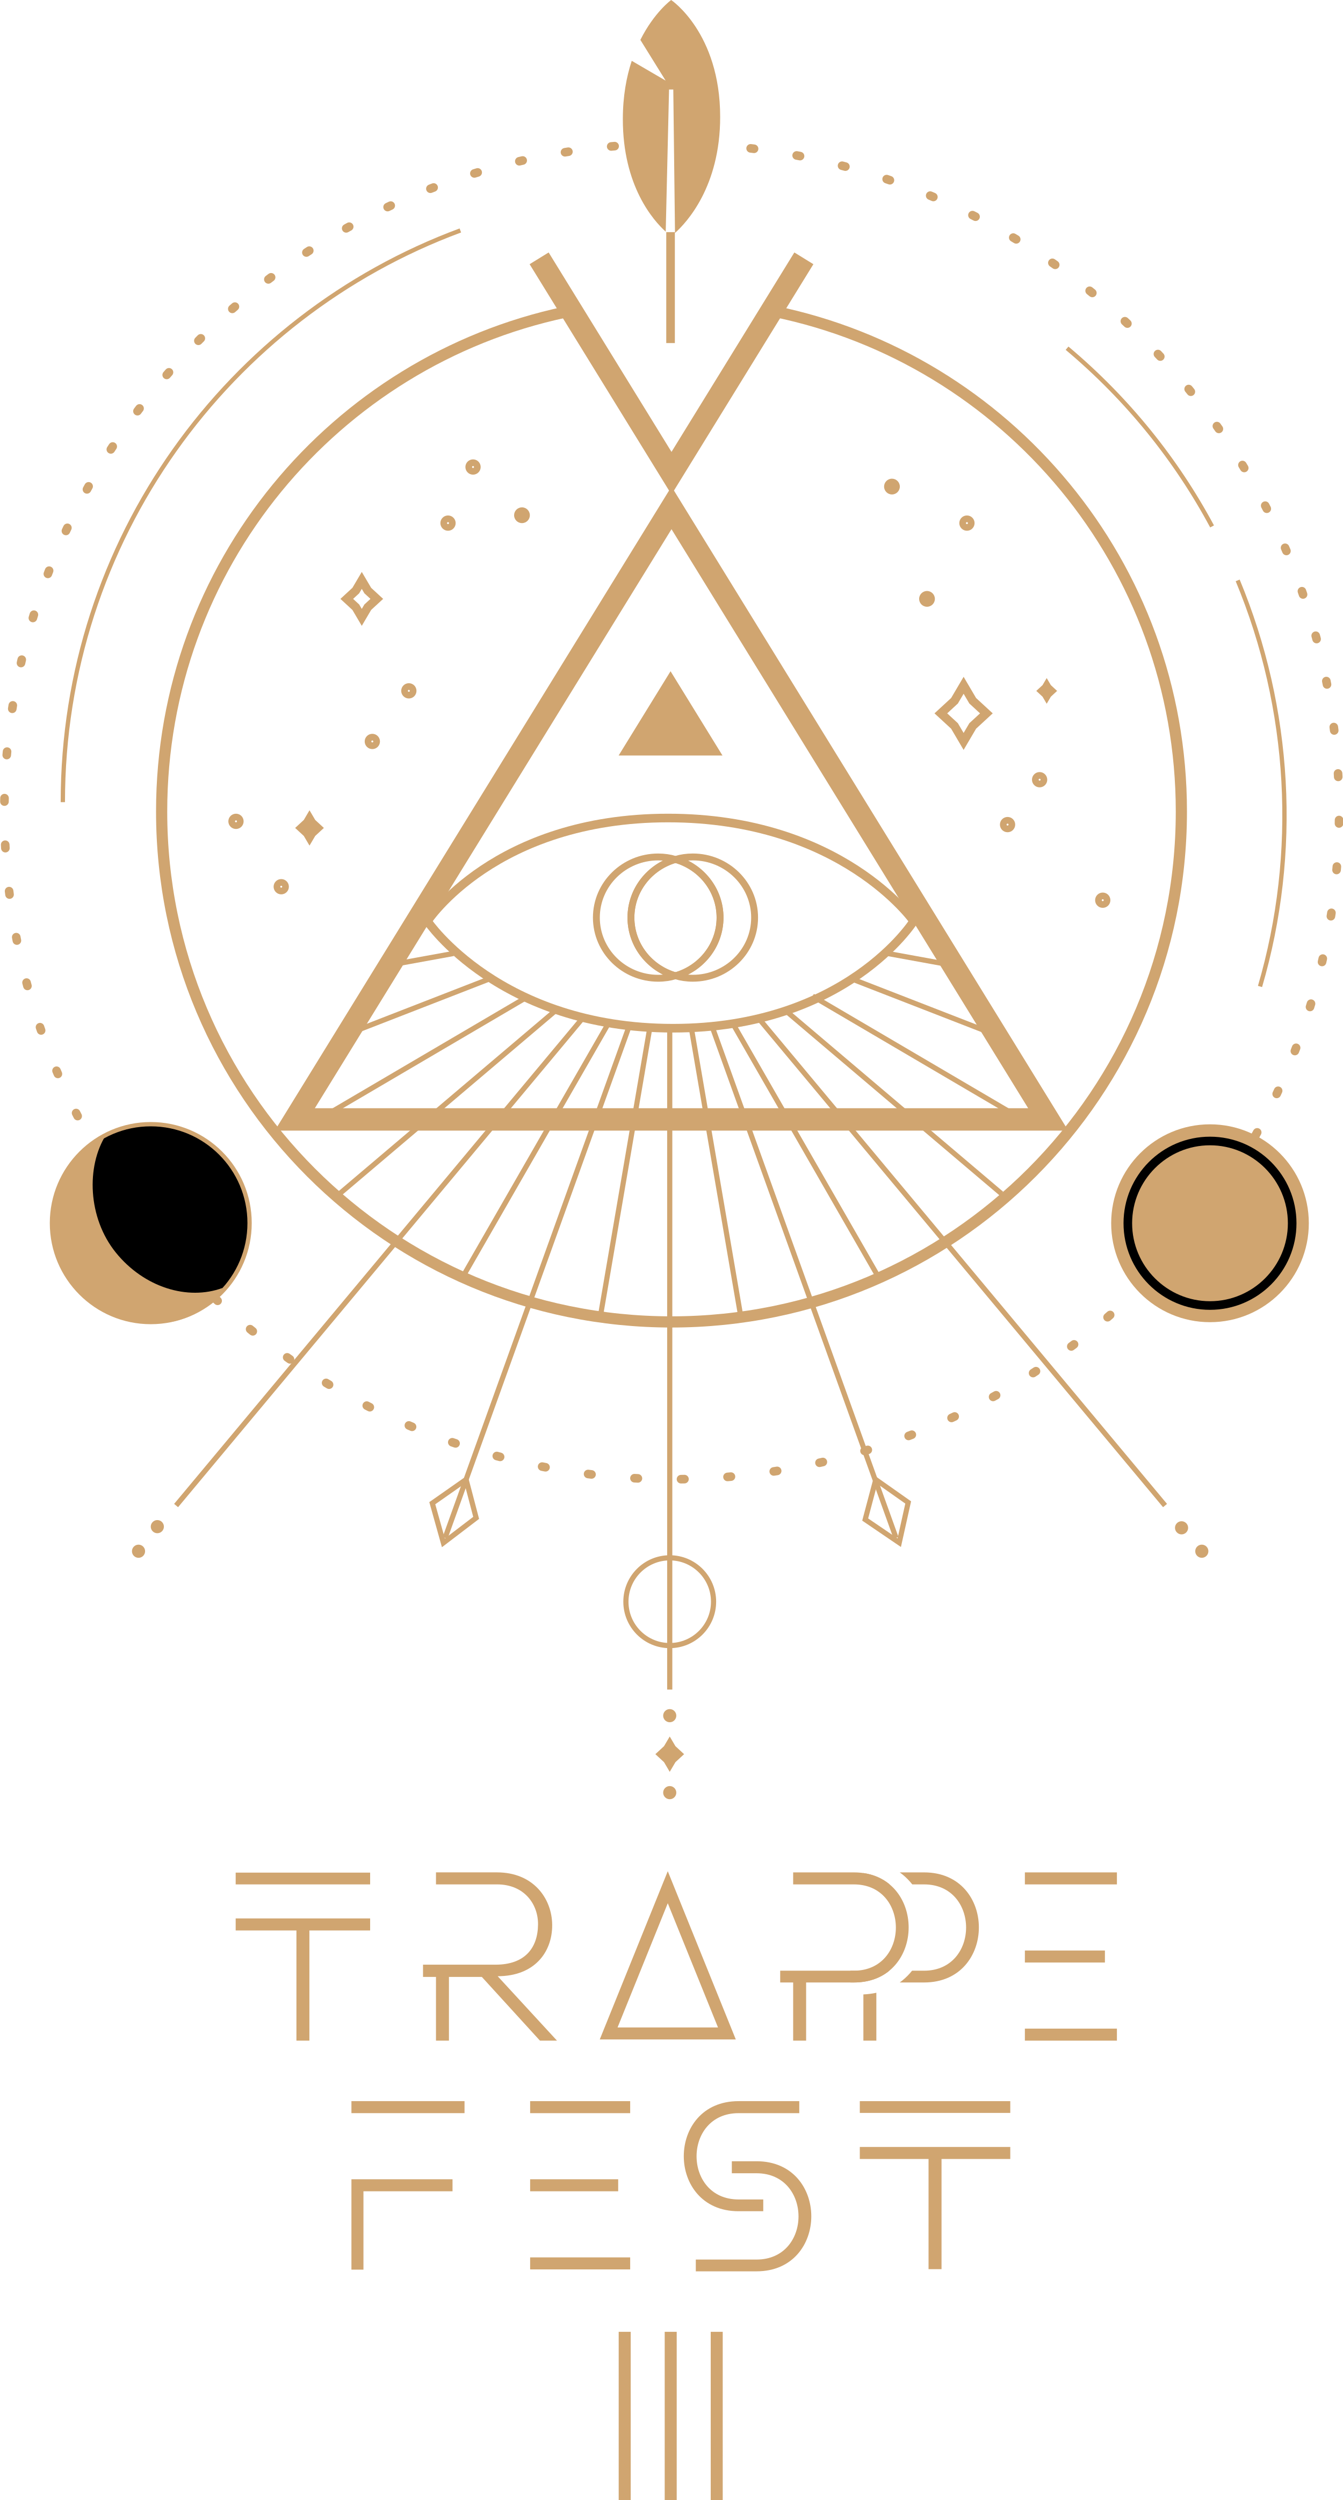 <svg width="430" height="800" viewBox="0 0 430 800" fill="none" xmlns="http://www.w3.org/2000/svg">
<g clip-path="url(#clip0_526_2288)">
<path d="M366.175 410.759C449.622 327.312 449.622 192.017 366.175 108.57C282.728 25.123 147.433 25.123 63.986 108.57C-19.461 192.017 -19.461 327.312 63.986 410.759C147.433 494.206 282.728 494.206 366.175 410.759Z" stroke="#D0A570" stroke-width="2.754" stroke-linecap="round" stroke-dasharray="1.1 13.81"/>
<path d="M20.117 256.679C20.117 172.774 73.085 101.247 147.393 73.743" stroke="#D0A570" stroke-width="1.377"/>
<path d="M396.279 185.72C413.351 226.774 415.972 272.792 403.43 315.664" stroke="#D0A570" stroke-width="1.377"/>
<path d="M341.649 111.42C361.193 127.83 376.708 147.258 388.082 168.449" stroke="#D0A570" stroke-width="1.377"/>
<path d="M247.901 99.644C322.291 114.875 378.249 180.729 378.249 259.665C378.249 349.872 305.158 423.002 215.001 423.002C124.843 423.002 51.752 349.872 51.752 259.665C51.752 181.137 107.137 115.553 180.955 99.887" stroke="#D0A570" stroke-width="3.58"/>
<path d="M172.619 82.662L215 151.424L257.381 82.662" stroke="#D0A570" stroke-width="7.161"/>
<path d="M215.001 169.337L329.196 354.619H100.806L215.001 169.337ZM215.001 155.698L87.984 361.78H342.018L215.001 155.698Z" fill="#D0A570"/>
<path d="M214.697 214.782L198.071 241.757H231.324L214.697 214.782Z" fill="#D0A570"/>
<path d="M136.867 294.758C136.867 294.758 158.443 261.757 213.927 261.757C269.411 261.757 292.529 294.758 292.529 294.758" stroke="#D0A570" stroke-width="2.754"/>
<path d="M292.529 294.76C292.529 294.76 270.953 329.017 215.468 329.017C159.984 329.017 136.867 294.76 136.867 294.76" stroke="#D0A570" stroke-width="2.754"/>
<path d="M296.807 194.157C298.199 194.157 299.328 193.028 299.328 191.634C299.328 190.241 298.199 189.111 296.807 189.111C295.414 189.111 294.285 190.241 294.285 191.634C294.285 193.028 295.414 194.157 296.807 194.157Z" fill="#D0A570"/>
<path d="M119.211 238.326C119.801 238.326 120.279 237.848 120.279 237.258C120.279 236.667 119.801 236.189 119.211 236.189C118.622 236.189 118.143 236.667 118.143 237.258C118.143 237.848 118.622 238.326 119.211 238.326Z" stroke="#D0A570" stroke-width="2.754"/>
<path d="M353.077 289.124C353.667 289.124 354.145 288.645 354.145 288.055C354.145 287.465 353.667 286.986 353.077 286.986C352.487 286.986 352.009 287.465 352.009 288.055C352.009 288.645 352.487 289.124 353.077 289.124Z" stroke="#D0A570" stroke-width="2.754"/>
<path d="M130.904 222.129C131.494 222.129 131.972 221.651 131.972 221.06C131.972 220.47 131.494 219.992 130.904 219.992C130.314 219.992 129.836 220.47 129.836 221.06C129.836 221.651 130.314 222.129 130.904 222.129Z" stroke="#D0A570" stroke-width="2.754"/>
<path d="M322.6 264.93C323.189 264.93 323.668 264.451 323.668 263.861C323.668 263.271 323.189 262.792 322.6 262.792C322.01 262.792 321.531 263.271 321.531 263.861C321.531 264.451 322.01 264.93 322.6 264.93Z" stroke="#D0A570" stroke-width="2.754"/>
<path d="M332.862 250.565C333.452 250.565 333.93 250.086 333.93 249.496C333.93 248.906 333.452 248.427 332.862 248.427C332.272 248.427 331.794 248.906 331.794 249.496C331.794 250.086 332.272 250.565 332.862 250.565Z" stroke="#D0A570" stroke-width="2.754"/>
<path d="M309.595 168.457C310.185 168.457 310.663 167.978 310.663 167.388C310.663 166.798 310.185 166.319 309.595 166.319C309.006 166.319 308.527 166.798 308.527 167.388C308.527 167.978 309.006 168.457 309.595 168.457Z" stroke="#D0A570" stroke-width="2.754"/>
<path d="M90.048 284.807C90.638 284.807 91.116 284.328 91.116 283.738C91.116 283.148 90.638 282.669 90.048 282.669C89.458 282.669 88.98 283.148 88.98 283.738C88.98 284.328 89.458 284.807 90.048 284.807Z" stroke="#D0A570" stroke-width="2.754"/>
<path d="M75.557 263.889C76.147 263.889 76.625 263.411 76.625 262.821C76.625 262.23 76.147 261.752 75.557 261.752C74.967 261.752 74.489 262.23 74.489 262.821C74.489 263.411 74.967 263.889 75.557 263.889Z" stroke="#D0A570" stroke-width="2.754"/>
<path d="M167.125 167.392C168.518 167.392 169.647 166.263 169.647 164.87C169.647 163.476 168.518 162.347 167.125 162.347C165.733 162.347 164.604 163.476 164.604 164.87C164.604 166.263 165.733 167.392 167.125 167.392Z" fill="#D0A570"/>
<path d="M151.456 150.508C152.046 150.508 152.525 150.03 152.525 149.44C152.525 148.85 152.046 148.371 151.456 148.371C150.867 148.371 150.388 148.85 150.388 149.44C150.388 150.03 150.867 150.508 151.456 150.508Z" stroke="#D0A570" stroke-width="2.754"/>
<path d="M143.446 168.457C144.036 168.457 144.514 167.978 144.514 167.388C144.514 166.798 144.036 166.319 143.446 166.319C142.856 166.319 142.378 166.798 142.378 167.388C142.378 167.978 142.856 168.457 143.446 168.457Z" stroke="#D0A570" stroke-width="2.754"/>
<path d="M285.586 158.221C286.979 158.221 288.107 157.091 288.107 155.698C288.107 154.304 286.979 153.175 285.586 153.175C284.193 153.175 283.064 154.304 283.064 155.698C283.064 157.091 284.193 158.221 285.586 158.221Z" fill="#D0A570"/>
<path d="M202.013 293.625C202.013 284.789 208.042 277.347 216.278 275C214.521 274.499 212.666 274.218 210.745 274.218C199.811 274.218 190.947 282.905 190.947 293.625C190.947 304.344 199.811 313.031 210.745 313.031C212.666 313.031 214.521 312.75 216.278 312.249C208.042 309.902 202.013 302.46 202.013 293.625Z" stroke="#D0A570" stroke-width="2.203"/>
<path d="M216.278 274.996C208.036 277.342 202.013 284.784 202.013 293.62C202.013 302.455 208.041 309.897 216.278 312.244" stroke="#D0A570" stroke-width="2.203"/>
<path d="M221.811 274.213C219.89 274.213 218.034 274.494 216.278 274.995C224.52 277.342 230.543 284.784 230.543 293.619C230.543 302.455 224.514 309.897 216.278 312.243C218.034 312.745 219.89 313.026 221.811 313.026C232.745 313.026 241.609 304.339 241.609 293.619C241.609 282.905 232.745 274.213 221.811 274.213Z" stroke="#D0A570" stroke-width="2.203"/>
<path d="M216.278 312.249C224.52 309.903 230.543 302.461 230.543 293.625C230.543 284.79 224.514 277.348 216.278 275.001" stroke="#D0A570" stroke-width="2.203"/>
<path d="M214.698 109.778V74.281" stroke="#D0A570" stroke-width="2.754"/>
<path d="M115.835 185.72L117.701 188.887L117.757 188.981L117.839 189.052L120.641 191.636L117.839 194.219L117.757 194.291L117.701 194.385L115.835 197.552L113.969 194.385L113.914 194.291L113.831 194.219L111.029 191.636L113.831 189.052L113.914 188.981L113.969 188.887L115.835 185.72Z" stroke="#D0A570" stroke-width="2.754"/>
<path d="M308.527 219.282L311.357 224.091L311.44 224.234L311.561 224.344L315.817 228.266L311.561 232.188L311.44 232.298L311.357 232.441L308.527 237.25L305.697 232.441L305.615 232.298L305.494 232.188L301.238 228.266L305.494 224.344L305.615 224.234L305.697 224.091L308.527 219.282Z" stroke="#D0A570" stroke-width="2.754"/>
<path d="M335.13 216.974L336.424 219.172L336.462 219.238L336.517 219.288L338.461 221.083L336.517 222.879L336.462 222.929L336.424 222.995L335.13 225.193L333.836 222.995L333.798 222.929L333.743 222.879L331.799 221.083L333.743 219.288L333.798 219.238L333.836 219.172L335.13 216.974Z" fill="#D0A570"/>
<path d="M214.433 555.656L216.217 558.68L216.272 558.769L216.349 558.84L219.03 561.313L216.349 563.787L216.272 563.858L216.217 563.946L214.433 566.971L212.649 563.946L212.594 563.858L212.517 563.787L209.836 561.313L212.517 558.84L212.594 558.769L212.649 558.68L214.433 555.656Z" fill="#D0A570"/>
<path d="M99.099 259.274L100.883 262.299L100.938 262.387L101.015 262.458L103.696 264.932L101.015 267.405L100.938 267.477L100.883 267.565L99.099 270.589L97.315 267.565L97.26 267.477L97.183 267.405L94.502 264.932L97.183 262.458L97.26 262.387L97.315 262.299L99.099 259.274Z" fill="#D0A570"/>
<path d="M235.591 652.606H192.027L213.806 598.761L235.591 652.606ZM197.73 648.761H229.888L213.806 609.012L197.73 648.761Z" fill="#D0A570"/>
<path d="M357.614 602.987H328.143V599.143H357.614V602.987Z" fill="#D0A570"/>
<path d="M357.614 652.984H328.143V649.139H357.614V652.984Z" fill="#D0A570"/>
<path d="M353.771 627.986H328.143V624.141H353.771V627.986Z" fill="#D0A570"/>
<path d="M94.909 652.981H99.061V617.727H118.511V613.882H75.459V617.727H94.909V652.981V652.981Z" fill="#D0A570"/>
<path d="M118.511 602.986V599.218H75.459V602.986H118.511Z" fill="#D0A570"/>
<path d="M176.798 615.905C176.875 624.675 171.111 632.365 159.346 632.365L178.334 652.977H172.878L154.275 632.596H143.743V652.977H139.592V632.596H135.441V628.674H139.592H158.658C168.039 628.674 172.19 623.364 172.267 615.828C172.344 609.521 168.039 602.983 159.12 602.983H139.592V599.138H159.12C170.803 599.138 176.721 607.522 176.798 615.905Z" fill="#D0A570"/>
<path d="M212.825 746.155H216.668V800.001H212.825V746.155Z" fill="#D0A570"/>
<path d="M198.093 746.155H201.935V800.001H198.093V746.155Z" fill="#D0A570"/>
<path d="M227.558 746.155H231.401V800.001H227.558V746.155Z" fill="#D0A570"/>
<path d="M148.731 672.337V676.182H112.521V672.337H148.731Z" fill="#D0A570"/>
<path d="M116.369 726.259H112.521V697.34H144.888V701.185H116.369V726.259Z" fill="#D0A570"/>
<path d="M297.306 726.105H301.458V690.851H323.469V687.006H275.29V690.851H297.301V726.105H297.306Z" fill="#D0A570"/>
<path d="M323.469 676.11V672.342H275.29V676.11H323.469Z" fill="#D0A570"/>
<path d="M201.771 676.187H169.74V672.342H201.771V676.187Z" fill="#D0A570"/>
<path d="M201.771 726.183H169.74V722.338H201.771V726.183Z" fill="#D0A570"/>
<path d="M197.928 701.185H169.74V697.34H197.928V701.185Z" fill="#D0A570"/>
<path d="M236.461 703.801C218.546 703.801 218.546 676.187 236.461 676.187H255.912V672.342H236.461C213.09 672.342 213.09 707.568 236.461 707.568H244.378V703.801H236.461Z" fill="#D0A570"/>
<path d="M242.231 723.032C260.145 723.032 260.145 695.418 242.231 695.418H234.314V691.573H242.231C265.601 691.573 265.601 726.8 242.231 726.8H222.78V723.032H242.231Z" fill="#D0A570"/>
<path fill-rule="evenodd" clip-rule="evenodd" d="M276.436 638.19V652.982H280.587V637.662C279.26 637.953 277.874 638.13 276.436 638.19ZM288.075 634.369H295.886C319.257 634.369 319.257 599.143 295.886 599.143H288.085C289.267 599.991 290.356 600.977 291.345 602.094C291.602 602.385 291.85 602.683 292.089 602.987H295.886C313.801 602.987 313.801 630.601 295.886 630.601H292.022C291.804 630.877 291.578 631.146 291.345 631.41C290.353 632.531 289.26 633.519 288.075 634.369ZM284.84 602.987C282.519 601.049 279.675 599.822 276.436 599.358V602.987H284.84ZM284.751 630.601C281.743 633.075 277.87 634.368 273.402 634.368H272.284V630.601H276.436H284.751Z" fill="#D0A570"/>
<path d="M273.402 630.601C291.317 630.601 291.317 602.987 273.402 602.987H253.951V599.143H273.402C296.773 599.143 296.773 634.369 273.402 634.369H258.103V652.982H253.951V634.369H249.8V630.601H253.951H273.402Z" fill="#D0A570"/>
<path d="M145.153 305.109L122.415 309.246" stroke="#D0A570" stroke-width="1.653" stroke-miterlimit="10"/>
<path d="M156.318 313.383L113.733 329.93" stroke="#D0A570" stroke-width="1.653" stroke-miterlimit="10"/>
<path d="M169.234 318.76L101.698 358.41" stroke="#D0A570" stroke-width="1.653" stroke-miterlimit="10"/>
<path d="M178.136 323.16L108.756 381.957" stroke="#D0A570" stroke-width="1.653" stroke-miterlimit="10"/>
<path d="M186.604 325.739L56.383 481.756" stroke="#D0A570" stroke-width="1.653" stroke-miterlimit="10"/>
<path d="M194.763 327.533L148.203 408.53" stroke="#D0A570" stroke-width="1.653" stroke-miterlimit="10"/>
<path d="M201.436 328.383L142.511 492.094" stroke="#D0A570" stroke-width="1.653" stroke-miterlimit="10"/>
<path d="M208.147 328.383L192.181 421.487" stroke="#D0A570" stroke-width="1.653" stroke-miterlimit="10"/>
<path d="M284.249 305.109L306.992 309.246" stroke="#D0A570" stroke-width="1.653" stroke-miterlimit="10"/>
<path d="M273.09 313.383L315.675 329.93" stroke="#D0A570" stroke-width="1.653" stroke-miterlimit="10"/>
<path d="M260.169 318.76L327.705 358.41" stroke="#D0A570" stroke-width="1.653" stroke-miterlimit="10"/>
<path d="M251.266 323.16L320.646 381.957" stroke="#D0A570" stroke-width="1.653" stroke-miterlimit="10"/>
<path d="M242.799 325.739L373.02 481.756" stroke="#D0A570" stroke-width="1.653" stroke-miterlimit="10"/>
<path d="M234.639 327.533L281.199 408.53" stroke="#D0A570" stroke-width="1.653" stroke-miterlimit="10"/>
<path d="M227.967 328.383L286.892 492.094" stroke="#D0A570" stroke-width="1.653" stroke-miterlimit="10"/>
<path d="M221.256 328.383L237.222 421.487" stroke="#D0A570" stroke-width="1.653" stroke-miterlimit="10"/>
<path d="M214.434 328.383V540.646" stroke="#D0A570" stroke-width="1.653" stroke-miterlimit="10"/>
<path d="M214.434 526.567C222.184 526.567 228.467 520.28 228.467 512.525C228.467 504.771 222.184 498.484 214.434 498.484C206.683 498.484 200.4 504.771 200.4 512.525C200.4 520.28 206.683 526.567 214.434 526.567Z" stroke="#D0A570" stroke-width="1.653" stroke-miterlimit="10"/>
<path d="M152.453 485.7L141.965 493.699L138.408 481.002L149.232 473.422L152.453 485.7Z" stroke="#D0A570" stroke-width="1.653" stroke-miterlimit="10"/>
<path d="M290.784 480.769L287.915 493.648L277.015 486.233L280.412 473.459L290.784 480.769Z" stroke="#D0A570" stroke-width="1.653" stroke-miterlimit="10"/>
<path d="M50.375 490.615C51.537 490.615 52.478 489.673 52.478 488.51C52.478 487.348 51.537 486.406 50.375 486.406C49.214 486.406 48.272 487.348 48.272 488.51C48.272 489.673 49.214 490.615 50.375 490.615Z" fill="#D0A570"/>
<path d="M44.352 498.482C45.514 498.482 46.455 497.54 46.455 496.378C46.455 495.216 45.514 494.273 44.352 494.273C43.191 494.273 42.249 495.216 42.249 496.378C42.249 497.54 43.191 498.482 44.352 498.482Z" fill="#D0A570"/>
<path d="M214.434 551.101C215.595 551.101 216.537 550.159 216.537 548.997C216.537 547.835 215.595 546.893 214.434 546.893C213.272 546.893 212.331 547.835 212.331 548.997C212.331 550.159 213.272 551.101 214.434 551.101Z" fill="#D0A570"/>
<path d="M214.434 575.731C215.595 575.731 216.537 574.789 216.537 573.627C216.537 572.465 215.595 571.522 214.434 571.522C213.272 571.522 212.331 572.465 212.331 573.627C212.331 574.789 213.272 575.731 214.434 575.731Z" fill="#D0A570"/>
<path d="M378.309 490.987C379.471 490.987 380.412 490.045 380.412 488.883C380.412 487.72 379.471 486.778 378.309 486.778C377.148 486.778 376.206 487.72 376.206 488.883C376.206 490.045 377.148 490.987 378.309 490.987Z" fill="#D0A570"/>
<path d="M384.794 498.478C385.956 498.478 386.897 497.536 386.897 496.374C386.897 495.212 385.956 494.27 384.794 494.27C383.633 494.27 382.691 495.212 382.691 496.374C382.691 497.536 383.633 498.478 384.794 498.478Z" fill="#D0A570"/>
<path d="M48.272 423.04C65.746 423.04 79.912 408.867 79.912 391.383C79.912 373.899 65.746 359.726 48.272 359.726C30.797 359.726 16.632 373.899 16.632 391.383C16.632 408.867 30.797 423.04 48.272 423.04Z" fill="black" stroke="#D0A570" stroke-width="1.377" stroke-miterlimit="10"/>
<path d="M387.415 423.084C404.89 423.084 419.055 408.91 419.055 391.427C419.055 373.943 404.89 359.77 387.415 359.77C369.941 359.77 355.775 373.943 355.775 391.427C355.775 408.91 369.941 423.084 387.415 423.084Z" fill="#D0A570"/>
<path d="M387.416 366.48C401.168 366.48 412.35 377.673 412.35 391.428C412.35 405.182 401.163 416.375 387.416 416.375C373.668 416.375 362.481 405.182 362.481 391.428C362.481 377.673 373.668 366.48 387.416 366.48ZM387.416 363.726C372.121 363.726 359.729 376.131 359.729 391.428C359.729 406.725 372.127 419.13 387.416 419.13C402.704 419.13 415.103 406.725 415.103 391.428C415.103 376.131 402.71 363.726 387.416 363.726Z" fill="black"/>
<path fill-rule="evenodd" clip-rule="evenodd" d="M214.66 75.398C214.81 75.51 214.891 75.565 214.891 75.565V75.398H214.66ZM213.148 74.139C209.103 70.47 199.42 59.462 199.42 38.157C199.42 30.777 200.582 24.577 202.269 19.463L213.118 25.791L205.03 12.761C209.457 3.943 214.891 0 214.891 0V28.645H214.214L213.148 74.139ZM214.891 75.398V75.565C214.891 75.565 214.968 75.51 215.111 75.398H214.891ZM216.12 74.55L215.574 28.645H214.891V0C214.891 0 230.582 10.477 230.582 37.408C230.582 59.716 219.816 71.248 216.12 74.55Z" fill="#D0A570"/>
<path d="M37.086 400.808C28.063 389.637 27.589 373.205 33.926 363.174C31.553 364.044 28.553 367.129 26.516 368.776C14.927 378.146 12.669 397.668 23.62 411.219C34.57 424.775 54.583 427.232 66.172 417.862C68.209 416.215 69.882 414.27 71.231 412.133C60.105 416.226 46.115 411.979 37.086 400.808Z" fill="#D0A570"/>
</g>
<defs>
<clipPath id="clip0_526_2288">
<rect width="430" height="800" fill="white"/>
</clipPath>
</defs>
</svg>

